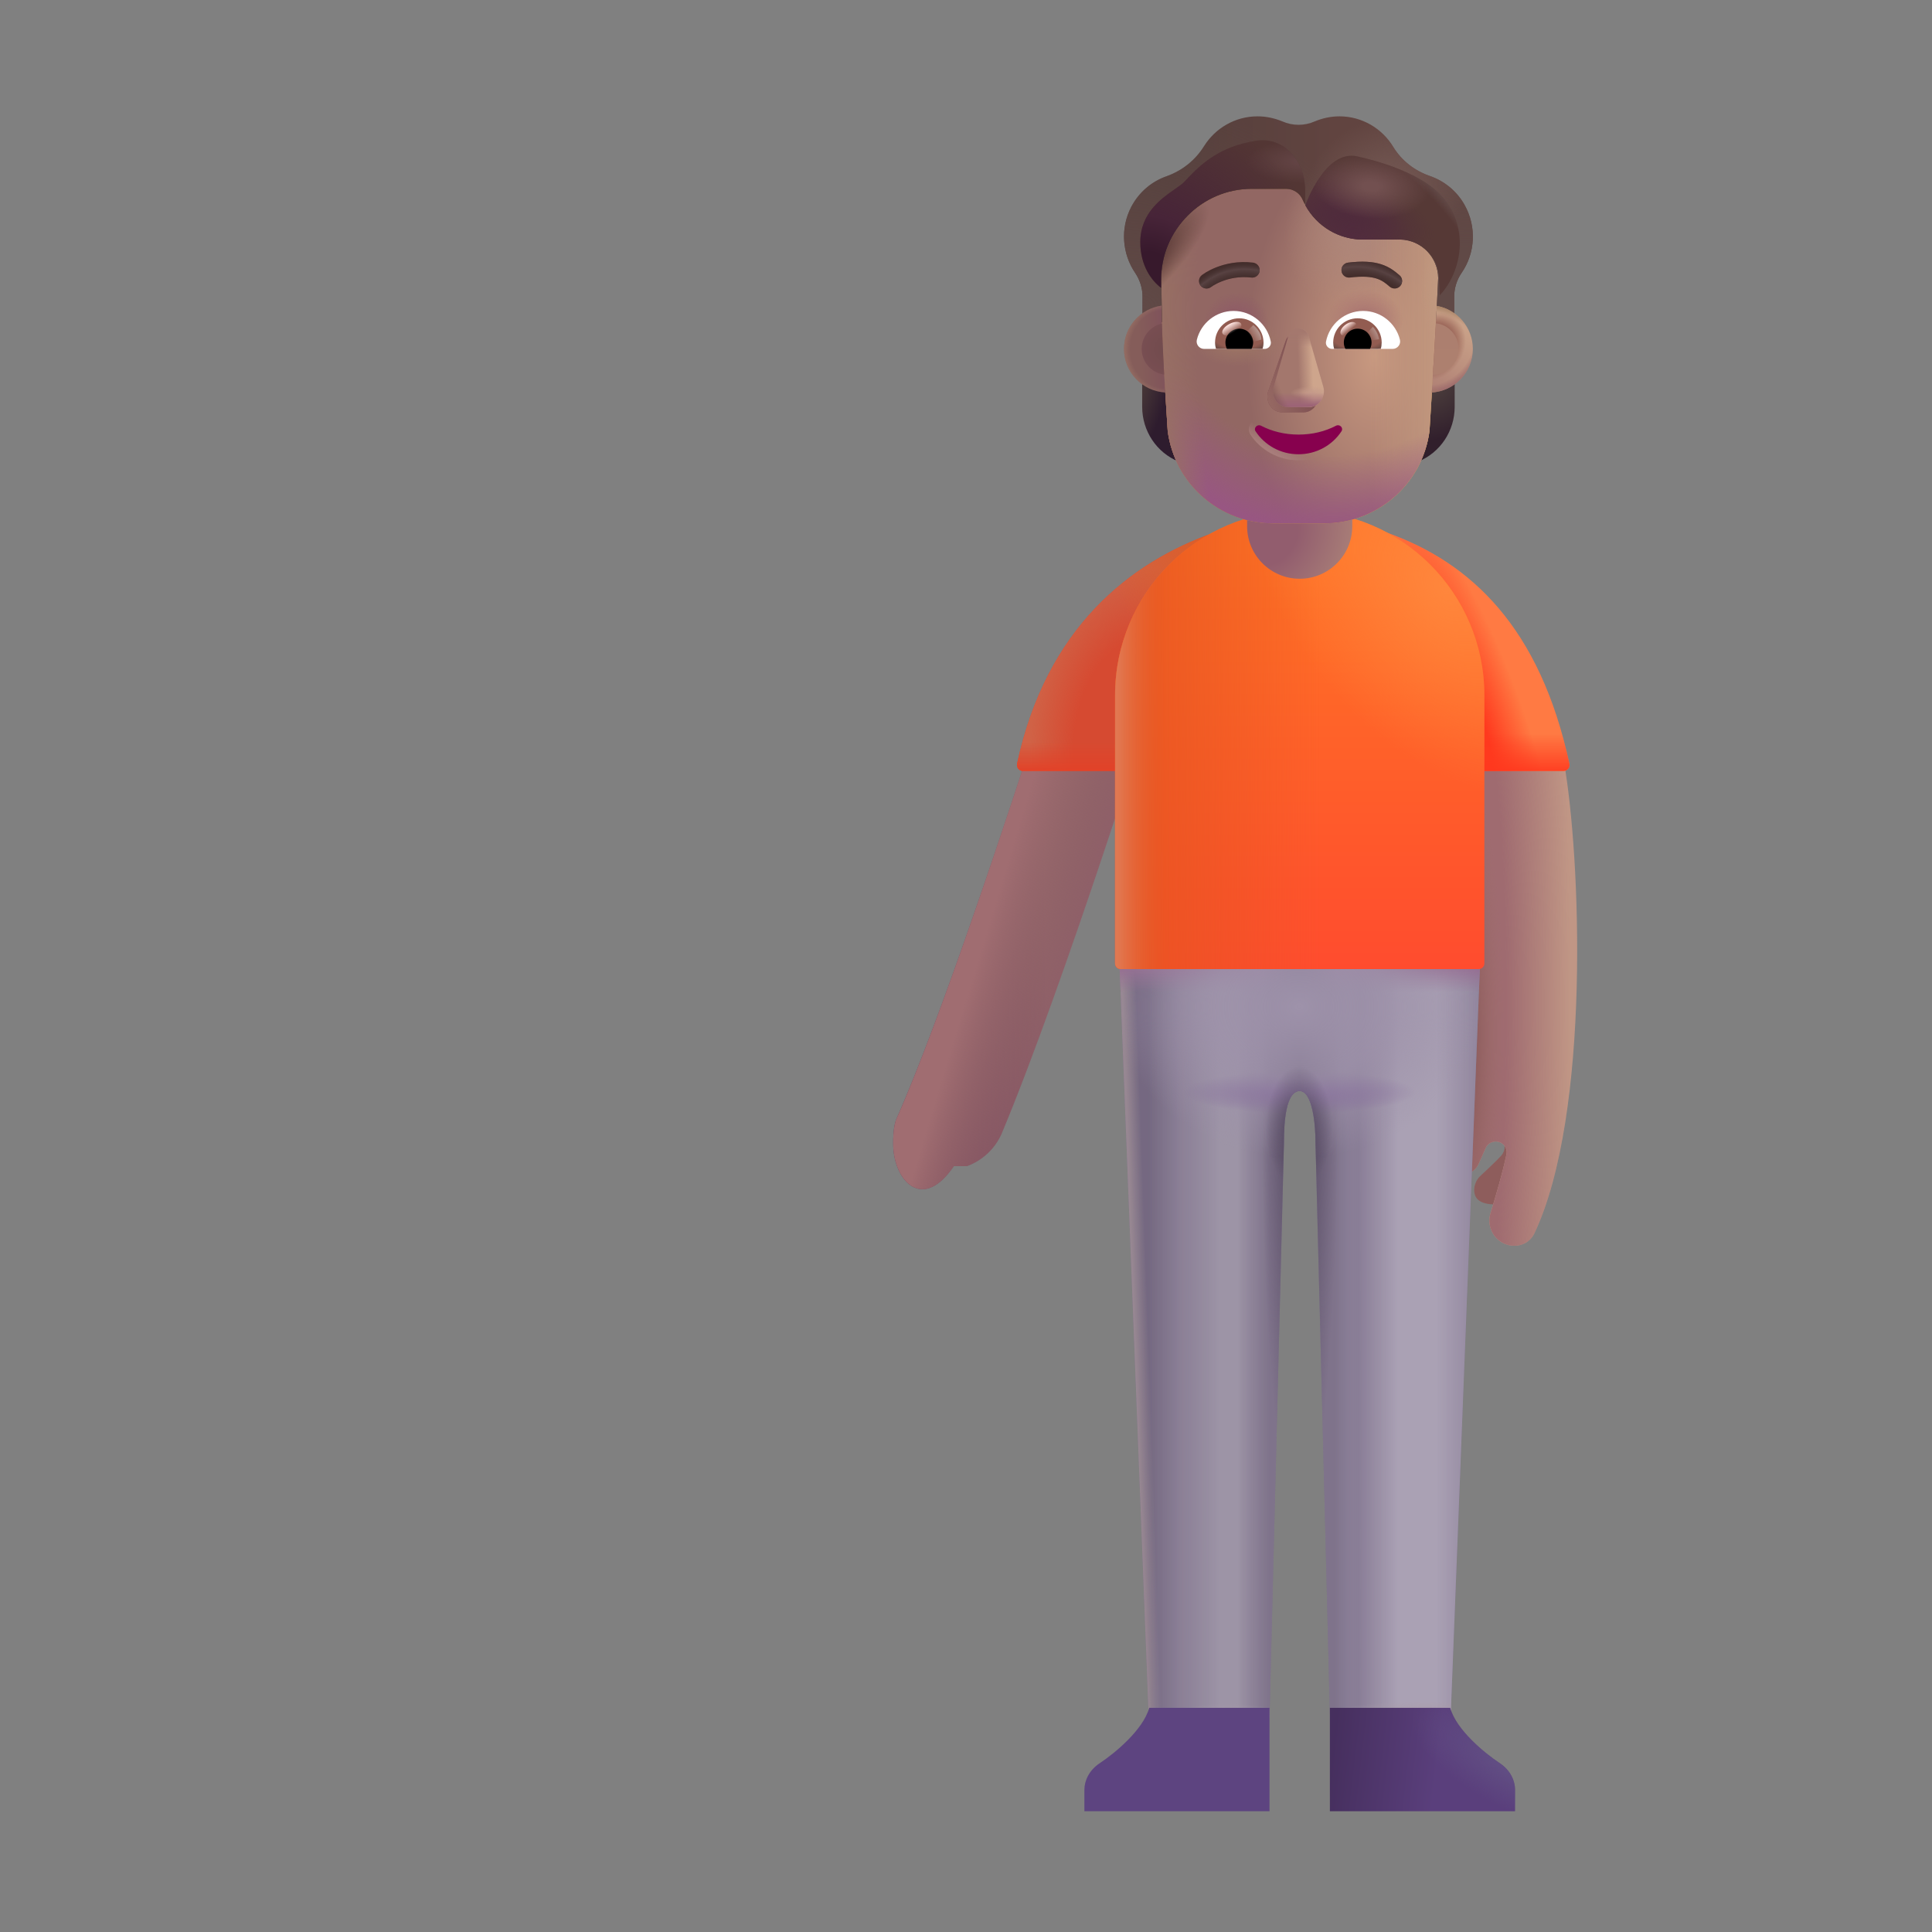 <svg width="32" height="32" viewBox="0 0 32 32" fill="none" xmlns="http://www.w3.org/2000/svg">
<rect x="0" y="0" width="32" height="32" fill="#808080" stroke="none"/>
<path d="M16.589 18.78C17.649 16.24 19.149 11.46 19.219 11.22L18.539 11.011C18.014 10.85 17.456 11.142 17.288 11.666C16.746 13.352 15.592 16.856 14.849 18.53C14.793 18.651 14.787 18.917 14.799 19.049C14.849 19.595 15.299 20.049 15.799 19.315H16.014C16.141 19.269 16.257 19.198 16.356 19.106C16.455 19.014 16.534 18.903 16.589 18.78Z" fill="url(#paint0_linear_4524_41537)"/>
<path d="M16.589 18.78C17.649 16.24 19.149 11.46 19.219 11.22L18.539 11.011C18.014 10.85 17.456 11.142 17.288 11.666C16.746 13.352 15.592 16.856 14.849 18.53C14.793 18.651 14.787 18.917 14.799 19.049C14.849 19.595 15.299 20.049 15.799 19.315H16.014C16.141 19.269 16.257 19.198 16.356 19.106C16.455 19.014 16.534 18.903 16.589 18.78Z" fill="url(#paint1_linear_4524_41537)"/>
<path d="M24.859 19.148C24.944 19.058 24.923 18.952 24.902 18.91H25.34L25.02 19.906C24.758 19.984 24.48 19.957 24.43 19.793C24.389 19.662 24.457 19.539 24.504 19.492C24.587 19.415 24.775 19.239 24.859 19.148Z" fill="#8E5D5C"/>
<path d="M25.414 20.429C26.352 18.447 26.183 14.171 25.901 12.605H24.229C24.301 15.031 24.074 17.859 23.935 19.128C23.924 19.231 23.968 19.331 24.051 19.393C24.201 19.504 24.415 19.448 24.49 19.278L24.607 19.015C24.645 18.929 24.743 18.886 24.833 18.916C24.917 18.944 24.97 19.029 24.952 19.117C24.891 19.416 24.78 19.795 24.688 20.09C24.623 20.297 24.726 20.521 24.927 20.603C25.113 20.679 25.328 20.611 25.414 20.429Z" fill="#C09685"/>
<path d="M25.414 20.429C26.352 18.447 26.183 14.171 25.901 12.605H24.229C24.301 15.031 24.074 17.859 23.935 19.128C23.924 19.231 23.968 19.331 24.051 19.393C24.201 19.504 24.415 19.448 24.49 19.278L24.607 19.015C24.645 18.929 24.743 18.886 24.833 18.916C24.917 18.944 24.97 19.029 24.952 19.117C24.891 19.416 24.78 19.795 24.688 20.09C24.623 20.297 24.726 20.521 24.927 20.603C25.113 20.679 25.328 20.611 25.414 20.429Z" fill="url(#paint2_radial_4524_41537)"/>
<path d="M25.414 20.429C26.352 18.447 26.183 14.171 25.901 12.605H24.229C24.301 15.031 24.074 17.859 23.935 19.128C23.924 19.231 23.968 19.331 24.051 19.393C24.201 19.504 24.415 19.448 24.49 19.278L24.607 19.015C24.645 18.929 24.743 18.886 24.833 18.916C24.917 18.944 24.97 19.029 24.952 19.117C24.891 19.416 24.78 19.795 24.688 20.09C24.623 20.297 24.726 20.521 24.927 20.603C25.113 20.679 25.328 20.611 25.414 20.429Z" fill="url(#paint3_radial_4524_41537)"/>
<path d="M16.846 12.649C17.332 10.395 18.713 9.315 20.114 8.82V12.77H16.943C16.88 12.77 16.833 12.711 16.846 12.649Z" fill="#D64A31"/>
<path d="M16.846 12.649C17.332 10.395 18.713 9.315 20.114 8.82V12.77H16.943C16.88 12.77 16.833 12.711 16.846 12.649Z" fill="url(#paint4_radial_4524_41537)"/>
<path d="M16.846 12.649C17.332 10.395 18.713 9.315 20.114 8.82V12.77H16.943C16.88 12.77 16.833 12.711 16.846 12.649Z" fill="url(#paint5_radial_4524_41537)"/>
<path d="M16.846 12.649C17.332 10.395 18.713 9.315 20.114 8.82V12.77H16.943C16.88 12.77 16.833 12.711 16.846 12.649Z" fill="url(#paint6_linear_4524_41537)"/>
<path d="M25.994 12.649C25.508 10.395 24.366 9.315 22.965 8.82V12.77H25.897C25.96 12.77 26.008 12.711 25.994 12.649Z" fill="#FF7A43"/>
<path d="M25.994 12.649C25.508 10.395 24.366 9.315 22.965 8.82V12.77H25.897C25.96 12.77 26.008 12.711 25.994 12.649Z" fill="url(#paint7_radial_4524_41537)"/>
<path d="M25.994 12.649C25.508 10.395 24.366 9.315 22.965 8.82V12.77H25.897C25.96 12.77 26.008 12.711 25.994 12.649Z" fill="url(#paint8_linear_4524_41537)"/>
<path d="M18.543 16L19.027 28.453H21.027L21.266 18.93C21.266 18.602 21.294 18.07 21.527 18.07C21.739 18.07 21.79 18.625 21.789 18.93L22.027 28.379L24.027 28.453L24.512 16H18.543Z" fill="#756983"/>
<path d="M18.543 16L19.027 28.453H21.027L21.266 18.93C21.266 18.602 21.294 18.07 21.527 18.07C21.739 18.07 21.79 18.625 21.789 18.93L22.027 28.379L24.027 28.453L24.512 16H18.543Z" fill="url(#paint9_linear_4524_41537)"/>
<path d="M18.543 16L19.027 28.453H21.027L21.266 18.93C21.266 18.602 21.294 18.07 21.527 18.07C21.739 18.07 21.79 18.625 21.789 18.93L22.027 28.379L24.027 28.453L24.512 16H18.543Z" fill="url(#paint10_linear_4524_41537)"/>
<path d="M18.543 16L19.027 28.453H21.027L21.266 18.93C21.266 18.602 21.294 18.07 21.527 18.07C21.739 18.07 21.79 18.625 21.789 18.93L22.027 28.379L24.027 28.453L24.512 16H18.543Z" fill="url(#paint11_linear_4524_41537)"/>
<path d="M18.543 16L19.027 28.453H21.027L21.266 18.93C21.266 18.602 21.294 18.07 21.527 18.07C21.739 18.07 21.79 18.625 21.789 18.93L22.027 28.379L24.027 28.453L24.512 16H18.543Z" fill="url(#paint12_linear_4524_41537)"/>
<path d="M18.543 16L19.027 28.453H21.027L21.266 18.93C21.266 18.602 21.294 18.07 21.527 18.07C21.739 18.07 21.79 18.625 21.789 18.93L22.027 28.379L24.027 28.453L24.512 16H18.543Z" fill="url(#paint13_radial_4524_41537)"/>
<path d="M18.543 16L19.027 28.453H21.027L21.266 18.93C21.266 18.602 21.294 18.07 21.527 18.07C21.739 18.07 21.79 18.625 21.789 18.93L22.027 28.379L24.027 28.453L24.512 16H18.543Z" fill="url(#paint14_radial_4524_41537)"/>
<path d="M18.543 16L19.027 28.453H21.027L21.266 18.93C21.266 18.602 21.294 18.07 21.527 18.07C21.739 18.07 21.79 18.625 21.789 18.93L22.027 28.379L24.027 28.453L24.512 16H18.543Z" fill="url(#paint15_radial_4524_41537)"/>
<path d="M18.543 16L19.027 28.453H21.027L21.266 18.93C21.266 18.602 21.294 18.07 21.527 18.07C21.739 18.07 21.79 18.625 21.789 18.93L22.027 28.379L24.027 28.453L24.512 16H18.543Z" fill="url(#paint16_radial_4524_41537)"/>
<path d="M18.543 16L19.027 28.453H21.027L21.266 18.93C21.266 18.602 21.294 18.07 21.527 18.07C21.739 18.07 21.79 18.625 21.789 18.93L22.027 28.379L24.027 28.453L24.512 16H18.543Z" fill="url(#paint17_radial_4524_41537)"/>
<path d="M18.543 16L19.027 28.453H21.027L21.266 18.93C21.266 18.602 21.294 18.07 21.527 18.07C21.739 18.07 21.79 18.625 21.789 18.93L22.027 28.379L24.027 28.453L24.512 16H18.543Z" fill="url(#paint18_radial_4524_41537)"/>
<path d="M18.469 11.516C18.469 9.826 19.838 8.457 21.527 8.457C23.217 8.457 24.586 9.826 24.586 11.516V15.957C24.586 16.009 24.544 16.051 24.492 16.051H18.562C18.511 16.051 18.469 16.009 18.469 15.957V11.516Z" fill="url(#paint19_linear_4524_41537)"/>
<path d="M18.469 11.516C18.469 9.826 19.838 8.457 21.527 8.457C23.217 8.457 24.586 9.826 24.586 11.516V15.957C24.586 16.009 24.544 16.051 24.492 16.051H18.562C18.511 16.051 18.469 16.009 18.469 15.957V11.516Z" fill="url(#paint20_linear_4524_41537)"/>
<path d="M18.469 11.516C18.469 9.826 19.838 8.457 21.527 8.457C23.217 8.457 24.586 9.826 24.586 11.516V15.957C24.586 16.009 24.544 16.051 24.492 16.051H18.562C18.511 16.051 18.469 16.009 18.469 15.957V11.516Z" fill="url(#paint21_linear_4524_41537)"/>
<path d="M18.469 11.516C18.469 9.826 19.838 8.457 21.527 8.457C23.217 8.457 24.586 9.826 24.586 11.516V15.957C24.586 16.009 24.544 16.051 24.492 16.051H18.562C18.511 16.051 18.469 16.009 18.469 15.957V11.516Z" fill="url(#paint22_radial_4524_41537)"/>
<path d="M20.656 7.363H22.398V8.715C22.398 9.196 22.008 9.586 21.527 9.586C21.046 9.586 20.656 9.196 20.656 8.715V7.363Z" fill="url(#paint23_radial_4524_41537)"/>
<path d="M23.688 6.459C23.838 6.454 23.979 6.403 24.094 6.32V6.738C24.094 7.139 23.855 7.496 23.492 7.645C23.568 7.482 23.621 7.304 23.647 7.115L23.688 6.459Z" fill="url(#paint24_radial_4524_41537)"/>
<path d="M19.324 6.459C19.174 6.454 19.033 6.403 18.918 6.32V6.738C18.918 7.139 19.157 7.496 19.52 7.645C19.443 7.482 19.391 7.304 19.365 7.115L19.324 6.459Z" fill="url(#paint25_radial_4524_41537)"/>
<path d="M19.341 7.139C19.457 8.015 20.203 8.668 21.086 8.668H21.932C22.815 8.668 23.561 8.015 23.677 7.139C23.73 6.293 23.783 5.451 23.822 4.606C23.817 4.262 23.546 3.978 23.203 3.963H22.575C22.146 3.963 21.758 3.711 21.582 3.316C21.537 3.203 21.427 3.128 21.306 3.128H20.734C19.906 3.128 19.234 3.807 19.234 4.645C19.234 5.48 19.287 6.302 19.341 7.139Z" fill="url(#paint26_radial_4524_41537)"/>
<path d="M19.341 7.139C19.457 8.015 20.203 8.668 21.086 8.668H21.932C22.815 8.668 23.561 8.015 23.677 7.139C23.73 6.293 23.783 5.451 23.822 4.606C23.817 4.262 23.546 3.978 23.203 3.963H22.575C22.146 3.963 21.758 3.711 21.582 3.316C21.537 3.203 21.427 3.128 21.306 3.128H20.734C19.906 3.128 19.234 3.807 19.234 4.645C19.234 5.48 19.287 6.302 19.341 7.139Z" fill="url(#paint27_radial_4524_41537)"/>
<path d="M19.341 7.139C19.457 8.015 20.203 8.668 21.086 8.668H21.932C22.815 8.668 23.561 8.015 23.677 7.139C23.73 6.293 23.783 5.451 23.822 4.606C23.817 4.262 23.546 3.978 23.203 3.963H22.575C22.146 3.963 21.758 3.711 21.582 3.316C21.537 3.203 21.427 3.128 21.306 3.128H20.734C19.906 3.128 19.234 3.807 19.234 4.645C19.234 5.48 19.287 6.302 19.341 7.139Z" fill="url(#paint28_radial_4524_41537)"/>
<path d="M19.341 7.139C19.457 8.015 20.203 8.668 21.086 8.668H21.932C22.815 8.668 23.561 8.015 23.677 7.139C23.73 6.293 23.783 5.451 23.822 4.606C23.817 4.262 23.546 3.978 23.203 3.963H22.575C22.146 3.963 21.758 3.711 21.582 3.316C21.537 3.203 21.427 3.128 21.306 3.128H20.734C19.906 3.128 19.234 3.807 19.234 4.645C19.234 5.48 19.287 6.302 19.341 7.139Z" fill="url(#paint29_linear_4524_41537)"/>
<path d="M19.341 7.139C19.457 8.015 20.203 8.668 21.086 8.668H21.932C22.815 8.668 23.561 8.015 23.677 7.139C23.73 6.293 23.783 5.451 23.822 4.606C23.817 4.262 23.546 3.978 23.203 3.963H22.575C22.146 3.963 21.758 3.711 21.582 3.316C21.537 3.203 21.427 3.128 21.306 3.128H20.734C19.906 3.128 19.234 3.807 19.234 4.645C19.234 5.48 19.287 6.302 19.341 7.139Z" fill="url(#paint30_radial_4524_41537)"/>
<path d="M19.341 7.139C19.457 8.015 20.203 8.668 21.086 8.668H21.932C22.815 8.668 23.561 8.015 23.677 7.139C23.73 6.293 23.783 5.451 23.822 4.606C23.817 4.262 23.546 3.978 23.203 3.963H22.575C22.146 3.963 21.758 3.711 21.582 3.316C21.537 3.203 21.427 3.128 21.306 3.128H20.734C19.906 3.128 19.234 3.807 19.234 4.645C19.234 5.48 19.287 6.302 19.341 7.139Z" fill="url(#paint31_radial_4524_41537)"/>
<path d="M19.341 7.139C19.457 8.015 20.203 8.668 21.086 8.668H21.932C22.815 8.668 23.561 8.015 23.677 7.139C23.73 6.293 23.783 5.451 23.822 4.606C23.817 4.262 23.546 3.978 23.203 3.963H22.575C22.146 3.963 21.758 3.711 21.582 3.316C21.537 3.203 21.427 3.128 21.306 3.128H20.734C19.906 3.128 19.234 3.807 19.234 4.645C19.234 5.48 19.287 6.302 19.341 7.139Z" fill="url(#paint32_radial_4524_41537)"/>
<path d="M19.341 7.139C19.457 8.015 20.203 8.668 21.086 8.668H21.932C22.815 8.668 23.561 8.015 23.677 7.139C23.73 6.293 23.783 5.451 23.822 4.606C23.817 4.262 23.546 3.978 23.203 3.963H22.575C22.146 3.963 21.758 3.711 21.582 3.316C21.537 3.203 21.427 3.128 21.306 3.128H20.734C19.906 3.128 19.234 3.807 19.234 4.645C19.234 5.48 19.287 6.302 19.341 7.139Z" fill="url(#paint33_radial_4524_41537)"/>
<path d="M19.341 7.139C19.457 8.015 20.203 8.668 21.086 8.668H21.932C22.815 8.668 23.561 8.015 23.677 7.139C23.73 6.293 23.783 5.451 23.822 4.606C23.817 4.262 23.546 3.978 23.203 3.963H22.575C22.146 3.963 21.758 3.711 21.582 3.316C21.537 3.203 21.427 3.128 21.306 3.128H20.734C19.906 3.128 19.234 3.807 19.234 4.645C19.234 5.48 19.287 6.302 19.341 7.139Z" fill="url(#paint34_radial_4524_41537)"/>
<path d="M19.341 7.139C19.457 8.015 20.203 8.668 21.086 8.668H21.932C22.815 8.668 23.561 8.015 23.677 7.139C23.73 6.293 23.783 5.451 23.822 4.606C23.817 4.262 23.546 3.978 23.203 3.963H22.575C22.146 3.963 21.758 3.711 21.582 3.316C21.537 3.203 21.427 3.128 21.306 3.128H20.734C19.906 3.128 19.234 3.807 19.234 4.645C19.234 5.48 19.287 6.302 19.341 7.139Z" fill="url(#paint35_radial_4524_41537)"/>
<path d="M19.341 7.139C19.457 8.015 20.203 8.668 21.086 8.668H21.932C22.815 8.668 23.561 8.015 23.677 7.139C23.73 6.293 23.783 5.451 23.822 4.606C23.817 4.262 23.546 3.978 23.203 3.963H22.575C22.146 3.963 21.758 3.711 21.582 3.316C21.537 3.203 21.427 3.128 21.306 3.128H20.734C19.906 3.128 19.234 3.807 19.234 4.645C19.234 5.48 19.287 6.302 19.341 7.139Z" fill="url(#paint36_radial_4524_41537)"/>
<path d="M21.288 5.665L21.003 6.49C20.955 6.66 21.072 6.83 21.237 6.83H21.59C21.756 6.83 21.872 6.657 21.824 6.49L21.585 5.665C21.534 5.482 21.342 5.482 21.288 5.665Z" fill="#6F3F46"/>
<path d="M21.288 5.665L21.003 6.49C20.955 6.66 21.072 6.83 21.237 6.83H21.59C21.756 6.83 21.872 6.657 21.824 6.49L21.585 5.665C21.534 5.482 21.342 5.482 21.288 5.665Z" fill="url(#paint37_radial_4524_41537)"/>
<path d="M21.336 5.577L21.097 6.402C21.048 6.572 21.165 6.742 21.331 6.742H21.684C21.849 6.742 21.966 6.569 21.918 6.402L21.679 5.577C21.628 5.394 21.389 5.394 21.336 5.577Z" fill="#A3776D"/>
<path d="M21.336 5.577L21.097 6.402C21.048 6.572 21.165 6.742 21.331 6.742H21.684C21.849 6.742 21.966 6.569 21.918 6.402L21.679 5.577C21.628 5.394 21.389 5.394 21.336 5.577Z" fill="url(#paint38_linear_4524_41537)"/>
<path d="M21.336 5.577L21.097 6.402C21.048 6.572 21.165 6.742 21.331 6.742H21.684C21.849 6.742 21.966 6.569 21.918 6.402L21.679 5.577C21.628 5.394 21.389 5.394 21.336 5.577Z" fill="url(#paint39_radial_4524_41537)"/>
<path d="M21.336 5.577L21.097 6.402C21.048 6.572 21.165 6.742 21.331 6.742H21.684C21.849 6.742 21.966 6.569 21.918 6.402L21.679 5.577C21.628 5.394 21.389 5.394 21.336 5.577Z" fill="url(#paint40_linear_4524_41537)"/>
<path d="M21.336 5.577L21.097 6.402C21.048 6.572 21.165 6.742 21.331 6.742H21.684C21.849 6.742 21.966 6.569 21.918 6.402L21.679 5.577C21.628 5.394 21.389 5.394 21.336 5.577Z" fill="url(#paint41_radial_4524_41537)"/>
<path d="M21.336 5.577L21.097 6.402C21.048 6.572 21.165 6.742 21.331 6.742H21.684C21.849 6.742 21.966 6.569 21.918 6.402L21.679 5.577C21.628 5.394 21.389 5.394 21.336 5.577Z" fill="url(#paint42_linear_4524_41537)"/>
<path fill-rule="evenodd" clip-rule="evenodd" d="M22.282 6.995C22.33 7.045 22.348 7.128 22.3 7.2C22.132 7.455 21.839 7.624 21.506 7.624C21.173 7.624 20.881 7.455 20.712 7.201C20.663 7.128 20.683 7.045 20.73 6.996C20.775 6.948 20.854 6.923 20.929 6.962L20.93 6.962C21.096 7.048 21.294 7.098 21.506 7.098C21.721 7.098 21.916 7.048 22.082 6.962L22.083 6.962C22.156 6.924 22.235 6.946 22.282 6.995Z" fill="url(#paint43_linear_4524_41537)"/>
<path d="M21.507 7.198C21.28 7.198 21.066 7.145 20.886 7.051C20.824 7.02 20.758 7.089 20.797 7.145C20.947 7.373 21.209 7.524 21.507 7.524C21.806 7.524 22.068 7.373 22.218 7.145C22.257 7.087 22.191 7.02 22.129 7.051C21.949 7.145 21.738 7.198 21.507 7.198Z" fill="url(#paint44_radial_4524_41537)"/>
<path d="M23.686 2.916C23.916 2.996 24.124 3.157 24.255 3.388C24.464 3.757 24.433 4.197 24.207 4.522C24.128 4.638 24.086 4.775 24.086 4.915V5.448C24.002 5.389 23.891 5.346 23.786 5.328L23.821 4.606C23.817 4.262 23.545 3.978 23.202 3.964H22.574C22.145 3.964 21.757 3.711 21.581 3.316C21.536 3.203 21.426 3.128 21.305 3.128H20.733C19.905 3.128 19.234 3.807 19.234 4.645L19.247 5.335C19.133 5.352 19.014 5.39 18.924 5.453V4.915C18.924 4.775 18.881 4.638 18.803 4.522C18.588 4.207 18.55 3.783 18.738 3.424C18.869 3.176 19.081 3.003 19.322 2.919C19.579 2.827 19.798 2.654 19.943 2.42C20.129 2.124 20.455 1.927 20.829 1.927C20.974 1.927 21.112 1.958 21.241 2.011C21.412 2.086 21.605 2.086 21.776 2.011C21.902 1.958 22.041 1.927 22.186 1.927C22.564 1.927 22.895 2.131 23.078 2.435C23.217 2.663 23.433 2.83 23.686 2.916Z" fill="url(#paint45_linear_4524_41537)"/>
<path d="M23.686 2.916C23.916 2.996 24.124 3.157 24.255 3.388C24.464 3.757 24.433 4.197 24.207 4.522C24.128 4.638 24.086 4.775 24.086 4.915V5.448C24.002 5.389 23.891 5.346 23.786 5.328L23.821 4.606C23.817 4.262 23.545 3.978 23.202 3.964H22.574C22.145 3.964 21.757 3.711 21.581 3.316C21.536 3.203 21.426 3.128 21.305 3.128H20.733C19.905 3.128 19.234 3.807 19.234 4.645L19.247 5.335C19.133 5.352 19.014 5.39 18.924 5.453V4.915C18.924 4.775 18.881 4.638 18.803 4.522C18.588 4.207 18.55 3.783 18.738 3.424C18.869 3.176 19.081 3.003 19.322 2.919C19.579 2.827 19.798 2.654 19.943 2.42C20.129 2.124 20.455 1.927 20.829 1.927C20.974 1.927 21.112 1.958 21.241 2.011C21.412 2.086 21.605 2.086 21.776 2.011C21.902 1.958 22.041 1.927 22.186 1.927C22.564 1.927 22.895 2.131 23.078 2.435C23.217 2.663 23.433 2.83 23.686 2.916Z" fill="url(#paint46_radial_4524_41537)"/>
<path d="M23.686 2.916C23.916 2.996 24.124 3.157 24.255 3.388C24.464 3.757 24.433 4.197 24.207 4.522C24.128 4.638 24.086 4.775 24.086 4.915V5.448C24.002 5.389 23.891 5.346 23.786 5.328L23.821 4.606C23.817 4.262 23.545 3.978 23.202 3.964H22.574C22.145 3.964 21.757 3.711 21.581 3.316C21.536 3.203 21.426 3.128 21.305 3.128H20.733C19.905 3.128 19.234 3.807 19.234 4.645L19.247 5.335C19.133 5.352 19.014 5.39 18.924 5.453V4.915C18.924 4.775 18.881 4.638 18.803 4.522C18.588 4.207 18.55 3.783 18.738 3.424C18.869 3.176 19.081 3.003 19.322 2.919C19.579 2.827 19.798 2.654 19.943 2.42C20.129 2.124 20.455 1.927 20.829 1.927C20.974 1.927 21.112 1.958 21.241 2.011C21.412 2.086 21.605 2.086 21.776 2.011C21.902 1.958 22.041 1.927 22.186 1.927C22.564 1.927 22.895 2.131 23.078 2.435C23.217 2.663 23.433 2.83 23.686 2.916Z" fill="url(#paint47_radial_4524_41537)"/>
<path d="M23.686 2.916C23.916 2.996 24.124 3.157 24.255 3.388C24.464 3.757 24.433 4.197 24.207 4.522C24.128 4.638 24.086 4.775 24.086 4.915V5.448C24.002 5.389 23.891 5.346 23.786 5.328L23.821 4.606C23.817 4.262 23.545 3.978 23.202 3.964H22.574C22.145 3.964 21.757 3.711 21.581 3.316C21.536 3.203 21.426 3.128 21.305 3.128H20.733C19.905 3.128 19.234 3.807 19.234 4.645L19.247 5.335C19.133 5.352 19.014 5.39 18.924 5.453V4.915C18.924 4.775 18.881 4.638 18.803 4.522C18.588 4.207 18.55 3.783 18.738 3.424C18.869 3.176 19.081 3.003 19.322 2.919C19.579 2.827 19.798 2.654 19.943 2.42C20.129 2.124 20.455 1.927 20.829 1.927C20.974 1.927 21.112 1.958 21.241 2.011C21.412 2.086 21.605 2.086 21.776 2.011C21.902 1.958 22.041 1.927 22.186 1.927C22.564 1.927 22.895 2.131 23.078 2.435C23.217 2.663 23.433 2.83 23.686 2.916Z" fill="url(#paint48_radial_4524_41537)"/>
<path d="M23.181 4.56C23.102 4.492 23.011 4.419 22.872 4.376C22.736 4.333 22.565 4.321 22.328 4.35C22.26 4.358 22.211 4.42 22.22 4.489C22.228 4.557 22.29 4.605 22.358 4.597C22.574 4.571 22.707 4.584 22.798 4.613C22.887 4.641 22.947 4.686 23.017 4.748C23.069 4.793 23.148 4.788 23.193 4.736C23.238 4.684 23.233 4.605 23.181 4.56Z" fill="#462D2B"/>
<path d="M23.181 4.56C23.102 4.492 23.011 4.419 22.872 4.376C22.736 4.333 22.565 4.321 22.328 4.35C22.26 4.358 22.211 4.42 22.22 4.489C22.228 4.557 22.29 4.605 22.358 4.597C22.574 4.571 22.707 4.584 22.798 4.613C22.887 4.641 22.947 4.686 23.017 4.748C23.069 4.793 23.148 4.788 23.193 4.736C23.238 4.684 23.233 4.605 23.181 4.56Z" fill="url(#paint49_radial_4524_41537)"/>
<path d="M19.974 4.511C20.015 4.487 20.073 4.456 20.147 4.427C20.294 4.37 20.504 4.319 20.755 4.35C20.823 4.359 20.872 4.421 20.863 4.489C20.855 4.557 20.793 4.606 20.725 4.597C20.523 4.573 20.355 4.613 20.238 4.659C20.179 4.682 20.133 4.707 20.102 4.725C20.087 4.734 20.076 4.742 20.069 4.747L20.061 4.752L20.06 4.753C20.006 4.795 19.928 4.785 19.886 4.731C19.843 4.676 19.853 4.598 19.907 4.556L19.974 4.511Z" fill="#462D2B"/>
<path d="M19.974 4.511C20.015 4.487 20.073 4.456 20.147 4.427C20.294 4.37 20.504 4.319 20.755 4.35C20.823 4.359 20.872 4.421 20.863 4.489C20.855 4.557 20.793 4.606 20.725 4.597C20.523 4.573 20.355 4.613 20.238 4.659C20.179 4.682 20.133 4.707 20.102 4.725C20.087 4.734 20.076 4.742 20.069 4.747L20.061 4.752L20.06 4.753C20.006 4.795 19.928 4.785 19.886 4.731C19.843 4.676 19.853 4.598 19.907 4.556L19.974 4.511Z" fill="url(#paint50_radial_4524_41537)"/>
<path d="M21.608 3.377C21.598 3.357 21.588 3.336 21.579 3.316C21.534 3.202 21.424 3.128 21.303 3.128H20.731C19.903 3.128 19.231 3.807 19.231 4.645V4.768C19.079 4.652 18.887 4.407 18.887 4.011C18.887 3.529 19.238 3.286 19.462 3.131C19.525 3.087 19.578 3.05 19.61 3.017C19.624 3.003 19.639 2.988 19.655 2.97C19.811 2.804 20.091 2.507 20.579 2.378C20.657 2.357 20.734 2.342 20.81 2.33C21.278 2.26 21.618 2.679 21.618 3.152V3.371L21.608 3.377Z" fill="#533634"/>
<path d="M21.608 3.377C21.598 3.357 21.588 3.336 21.579 3.316C21.534 3.202 21.424 3.128 21.303 3.128H20.731C19.903 3.128 19.231 3.807 19.231 4.645V4.768C19.079 4.652 18.887 4.407 18.887 4.011C18.887 3.529 19.238 3.286 19.462 3.131C19.525 3.087 19.578 3.05 19.61 3.017C19.624 3.003 19.639 2.988 19.655 2.97C19.811 2.804 20.091 2.507 20.579 2.378C20.657 2.357 20.734 2.342 20.81 2.33C21.278 2.26 21.618 2.679 21.618 3.152V3.371L21.608 3.377Z" fill="url(#paint51_radial_4524_41537)"/>
<path d="M21.608 3.377C21.598 3.357 21.588 3.336 21.579 3.316C21.534 3.202 21.424 3.128 21.303 3.128H20.731C19.903 3.128 19.231 3.807 19.231 4.645V4.768C19.079 4.652 18.887 4.407 18.887 4.011C18.887 3.529 19.238 3.286 19.462 3.131C19.525 3.087 19.578 3.05 19.61 3.017C19.624 3.003 19.639 2.988 19.655 2.97C19.811 2.804 20.091 2.507 20.579 2.378C20.657 2.357 20.734 2.342 20.81 2.33C21.278 2.26 21.618 2.679 21.618 3.152V3.371L21.608 3.377Z" fill="url(#paint52_radial_4524_41537)"/>
<path d="M23.847 4.891L23.834 4.608C23.829 4.265 23.546 3.982 23.203 3.968H22.575C22.175 3.968 21.812 3.75 21.621 3.402L21.621 3.402C21.621 3.402 21.944 2.469 22.481 2.59C22.873 2.678 23.292 2.817 23.613 3.026C24.396 3.537 24.259 4.458 23.847 4.891Z" fill="#563936"/>
<path d="M23.847 4.891L23.834 4.608C23.829 4.265 23.546 3.982 23.203 3.968H22.575C22.175 3.968 21.812 3.75 21.621 3.402L21.621 3.402C21.621 3.402 21.944 2.469 22.481 2.59C22.873 2.678 23.292 2.817 23.613 3.026C24.396 3.537 24.259 4.458 23.847 4.891Z" fill="url(#paint53_radial_4524_41537)"/>
<path d="M23.847 4.891L23.834 4.608C23.829 4.265 23.546 3.982 23.203 3.968H22.575C22.175 3.968 21.812 3.75 21.621 3.402L21.621 3.402C21.621 3.402 21.944 2.469 22.481 2.59C22.873 2.678 23.292 2.817 23.613 3.026C24.396 3.537 24.259 4.458 23.847 4.891Z" fill="url(#paint54_radial_4524_41537)"/>
<path d="M23.847 4.891L23.834 4.608C23.829 4.265 23.546 3.982 23.203 3.968H22.575C22.175 3.968 21.812 3.75 21.621 3.402L21.621 3.402C21.621 3.402 21.944 2.469 22.481 2.59C22.873 2.678 23.292 2.817 23.613 3.026C24.396 3.537 24.259 4.458 23.847 4.891Z" fill="url(#paint55_radial_4524_41537)"/>
<path d="M23.847 4.891L23.834 4.608C23.829 4.265 23.546 3.982 23.203 3.968H22.575C22.175 3.968 21.812 3.75 21.621 3.402L21.621 3.402C21.621 3.402 21.944 2.469 22.481 2.59C22.873 2.678 23.292 2.817 23.613 3.026C24.396 3.537 24.259 4.458 23.847 4.891Z" fill="url(#paint56_radial_4524_41537)"/>
<path d="M22.578 5.15C22.872 5.15 23.119 5.353 23.187 5.626C23.207 5.704 23.146 5.779 23.066 5.779H22.065C22.001 5.779 21.95 5.72 21.963 5.657C22.019 5.369 22.273 5.15 22.578 5.15Z" fill="white"/>
<path d="M22.485 5.272C22.707 5.272 22.885 5.453 22.885 5.673C22.885 5.709 22.88 5.746 22.87 5.779H22.097C22.087 5.744 22.082 5.709 22.082 5.673C22.082 5.453 22.262 5.272 22.485 5.272Z" fill="url(#paint57_radial_4524_41537)"/>
<path d="M22.258 5.673C22.258 5.546 22.36 5.444 22.487 5.444C22.615 5.444 22.717 5.546 22.717 5.673C22.717 5.712 22.708 5.748 22.691 5.779H22.285C22.267 5.748 22.258 5.712 22.258 5.673Z" fill="black"/>
<path d="M22.457 5.357C22.485 5.395 22.426 5.442 22.358 5.493C22.29 5.543 22.24 5.579 22.212 5.541C22.183 5.503 22.215 5.431 22.283 5.38C22.35 5.329 22.428 5.319 22.457 5.357Z" fill="url(#paint58_linear_4524_41537)"/>
<path d="M22.841 5.62C22.826 5.516 22.766 5.439 22.738 5.413L22.621 5.54L22.674 5.643L22.841 5.62Z" fill="url(#paint59_linear_4524_41537)"/>
<path d="M20.432 5.15C20.139 5.15 19.892 5.353 19.824 5.626C19.804 5.704 19.864 5.779 19.944 5.779H20.946C21.01 5.779 21.061 5.72 21.048 5.657C20.991 5.369 20.736 5.15 20.432 5.15Z" fill="white"/>
<path d="M20.526 5.272C20.303 5.272 20.125 5.453 20.125 5.673C20.125 5.71 20.131 5.746 20.14 5.779H20.913C20.923 5.744 20.928 5.71 20.928 5.673C20.926 5.453 20.748 5.272 20.526 5.272Z" fill="url(#paint60_radial_4524_41537)"/>
<path d="M20.756 5.673C20.756 5.546 20.654 5.444 20.526 5.444C20.399 5.444 20.297 5.546 20.297 5.673C20.297 5.712 20.306 5.748 20.322 5.779H20.729C20.745 5.748 20.756 5.712 20.756 5.673Z" fill="black"/>
<path d="M20.892 5.626C20.892 5.496 20.787 5.41 20.758 5.384L20.629 5.509L20.708 5.671L20.892 5.626Z" fill="url(#paint61_linear_4524_41537)"/>
<ellipse cx="20.403" cy="5.444" rx="0.174" ry="0.088" transform="rotate(-27.914 20.403 5.444)" fill="url(#paint62_linear_4524_41537)"/>
<path d="M23.715 6.5C23.744 6.022 23.773 5.545 23.798 5.067C24.137 5.127 24.395 5.423 24.395 5.779C24.395 6.163 24.094 6.478 23.715 6.5Z" fill="url(#paint63_linear_4524_41537)"/>
<path d="M23.715 6.5C23.744 6.022 23.773 5.545 23.798 5.067C24.137 5.127 24.395 5.423 24.395 5.779C24.395 6.163 24.094 6.478 23.715 6.5Z" fill="url(#paint64_radial_4524_41537)"/>
<path d="M23.715 6.5C23.744 6.022 23.773 5.545 23.798 5.067C24.137 5.127 24.395 5.423 24.395 5.779C24.395 6.163 24.094 6.478 23.715 6.5Z" fill="url(#paint65_radial_4524_41537)"/>
<path d="M23.715 6.5C23.744 6.022 23.773 5.545 23.798 5.067C24.137 5.127 24.395 5.423 24.395 5.779C24.395 6.163 24.094 6.478 23.715 6.5Z" fill="url(#paint66_radial_4524_41537)"/>
<path d="M19.238 5.063C18.887 5.113 18.617 5.414 18.617 5.779C18.617 6.164 18.919 6.479 19.3 6.5C19.271 6.02 19.247 5.543 19.238 5.063Z" fill="url(#paint67_linear_4524_41537)"/>
<path d="M19.238 5.063C18.887 5.113 18.617 5.414 18.617 5.779C18.617 6.164 18.919 6.479 19.3 6.5C19.271 6.02 19.247 5.543 19.238 5.063Z" fill="url(#paint68_radial_4524_41537)"/>
<path d="M19.245 5.36C19.053 5.403 18.91 5.574 18.91 5.779C18.91 5.996 19.072 6.176 19.282 6.204C19.267 5.923 19.253 5.642 19.245 5.36Z" fill="url(#paint69_radial_4524_41537)"/>
<path d="M23.734 6.208C23.752 5.923 23.768 5.638 23.784 5.354C23.996 5.38 24.159 5.56 24.159 5.779C24.159 6.015 23.969 6.206 23.734 6.208Z" fill="url(#paint70_linear_4524_41537)"/>
<path d="M17.961 29.642V30H21.027V28.287H19.035C18.933 28.654 18.461 29.041 18.219 29.201C18.032 29.324 17.961 29.502 17.961 29.642Z" fill="#5D4480"/>
<path d="M25.094 29.642V30H22.027V28.287H24.02C24.121 28.654 24.594 29.041 24.836 29.201C25.023 29.324 25.094 29.502 25.094 29.642Z" fill="url(#paint71_linear_4524_41537)"/>
<path d="M25.094 29.642V30H22.027V28.287H24.02C24.121 28.654 24.594 29.041 24.836 29.201C25.023 29.324 25.094 29.502 25.094 29.642Z" fill="url(#paint72_radial_4524_41537)"/>
<defs>
<linearGradient id="paint0_linear_4524_41537" x1="17.327" y1="14.115" x2="14.455" y2="14.138" gradientUnits="userSpaceOnUse">
<stop stop-color="#8F5F69"/>
<stop offset="1" stop-color="#6D3859"/>
</linearGradient>
<linearGradient id="paint1_linear_4524_41537" x1="17.223" y1="12.495" x2="18.783" y2="12.966" gradientUnits="userSpaceOnUse">
<stop stop-color="#A06D71"/>
<stop offset="1" stop-color="#8A6460" stop-opacity="0"/>
</linearGradient>
<radialGradient id="paint2_radial_4524_41537" cx="0" cy="0" r="1" gradientUnits="userSpaceOnUse" gradientTransform="translate(24.398 16.619) scale(1.609 15.414)">
<stop offset="0.341" stop-color="#9F6B70"/>
<stop offset="1" stop-color="#9F6B70" stop-opacity="0"/>
</radialGradient>
<radialGradient id="paint3_radial_4524_41537" cx="0" cy="0" r="1" gradientUnits="userSpaceOnUse" gradientTransform="translate(24.195 17.137) scale(0.719 4.578)">
<stop offset="0.087" stop-color="#815051"/>
<stop offset="1" stop-color="#9D6F68" stop-opacity="0"/>
</radialGradient>
<radialGradient id="paint4_radial_4524_41537" cx="0" cy="0" r="1" gradientUnits="userSpaceOnUse" gradientTransform="translate(19.039 12.512) rotate(180) scale(1.983 3.094)">
<stop offset="0.638" stop-color="#D06246" stop-opacity="0"/>
<stop offset="1" stop-color="#D06246"/>
</radialGradient>
<radialGradient id="paint5_radial_4524_41537" cx="0" cy="0" r="1" gradientUnits="userSpaceOnUse" gradientTransform="translate(20.088 8.82) rotate(140.755) scale(1.957 1.503)">
<stop stop-color="#DE5D25"/>
<stop offset="1" stop-color="#DE5D25" stop-opacity="0"/>
</radialGradient>
<linearGradient id="paint6_linear_4524_41537" x1="17.992" y1="12.77" x2="17.992" y2="12.293" gradientUnits="userSpaceOnUse">
<stop stop-color="#E24228"/>
<stop offset="1" stop-color="#E24228" stop-opacity="0"/>
</linearGradient>
<radialGradient id="paint7_radial_4524_41537" cx="0" cy="0" r="1" gradientUnits="userSpaceOnUse" gradientTransform="translate(24.321 11.965) rotate(-19.654) scale(0.929 3.854)">
<stop offset="0.251" stop-color="#FF391E"/>
<stop offset="1" stop-color="#FF391E" stop-opacity="0"/>
</radialGradient>
<linearGradient id="paint8_linear_4524_41537" x1="25.274" y1="12.855" x2="25.274" y2="12.152" gradientUnits="userSpaceOnUse">
<stop stop-color="#FF381E"/>
<stop offset="1" stop-color="#FF381E" stop-opacity="0"/>
</linearGradient>
<linearGradient id="paint9_linear_4524_41537" x1="18.868" y1="24.215" x2="19.095" y2="24.207" gradientUnits="userSpaceOnUse">
<stop stop-color="#A5949B"/>
<stop offset="1" stop-color="#A5949B" stop-opacity="0"/>
</linearGradient>
<linearGradient id="paint10_linear_4524_41537" x1="21.017" y1="24.166" x2="19.017" y2="24.166" gradientUnits="userSpaceOnUse">
<stop stop-color="#9E92AA" stop-opacity="0.5"/>
<stop offset="0.26" stop-color="#AAA1B4"/>
<stop offset="0.411" stop-color="#AAA1B4"/>
<stop offset="0.74" stop-color="#9E92AA" stop-opacity="0.8"/>
<stop offset="1" stop-color="#9E92AA" stop-opacity="0.2"/>
</linearGradient>
<linearGradient id="paint11_linear_4524_41537" x1="24.517" y1="24.166" x2="22.017" y2="24.166" gradientUnits="userSpaceOnUse">
<stop stop-color="#ABA1B5" stop-opacity="0.2"/>
<stop offset="0.292" stop-color="#AAA1B4"/>
<stop offset="0.469" stop-color="#AAA1B4"/>
<stop offset="0.542" stop-color="#AAA1B4"/>
<stop offset="0.807" stop-color="#ABA1B5" stop-opacity="0"/>
<stop offset="0.958" stop-color="#261F2C" stop-opacity="0.1"/>
</linearGradient>
<linearGradient id="paint12_linear_4524_41537" x1="21.527" y1="16" x2="21.527" y2="16.434" gradientUnits="userSpaceOnUse">
<stop stop-color="#966D92"/>
<stop offset="1" stop-color="#966D92" stop-opacity="0"/>
</linearGradient>
<radialGradient id="paint13_radial_4524_41537" cx="0" cy="0" r="1" gradientUnits="userSpaceOnUse" gradientTransform="translate(23.603 28.453) rotate(-90) scale(0.27 1.859)">
<stop stop-color="#AA9BA7"/>
<stop offset="1" stop-color="#AA9BA7" stop-opacity="0"/>
</radialGradient>
<radialGradient id="paint14_radial_4524_41537" cx="0" cy="0" r="1" gradientUnits="userSpaceOnUse" gradientTransform="translate(21.527 18.09) rotate(90) scale(7.077 0.635)">
<stop stop-color="#4E425A"/>
<stop offset="1" stop-color="#4E425A" stop-opacity="0"/>
</radialGradient>
<radialGradient id="paint15_radial_4524_41537" cx="0" cy="0" r="1" gradientUnits="userSpaceOnUse" gradientTransform="translate(21.527 18.09) rotate(-90) scale(0.359 1.919)">
<stop stop-color="#704C8E"/>
<stop offset="1" stop-color="#704C8E" stop-opacity="0"/>
</radialGradient>
<radialGradient id="paint16_radial_4524_41537" cx="0" cy="0" r="1" gradientUnits="userSpaceOnUse" gradientTransform="translate(21.517 16.666) rotate(-90) scale(2.5 3.04)">
<stop stop-color="#9E92AA"/>
<stop offset="0.481" stop-color="#9E92AA" stop-opacity="0.8"/>
<stop offset="1" stop-color="#9E92AA" stop-opacity="0"/>
</radialGradient>
<radialGradient id="paint17_radial_4524_41537" cx="0" cy="0" r="1" gradientUnits="userSpaceOnUse" gradientTransform="translate(20.322 28.543) rotate(-90) scale(0.328 1.206)">
<stop stop-color="#AA9BA7"/>
<stop offset="1" stop-color="#AA9BA7" stop-opacity="0"/>
</radialGradient>
<radialGradient id="paint18_radial_4524_41537" cx="0" cy="0" r="1" gradientUnits="userSpaceOnUse" gradientTransform="translate(21.517 18.666) rotate(90) scale(1 0.555)">
<stop stop-color="#4E425A"/>
<stop offset="1" stop-color="#4E425A" stop-opacity="0"/>
</radialGradient>
<linearGradient id="paint19_linear_4524_41537" x1="21.527" y1="9.09" x2="21.527" y2="16.051" gradientUnits="userSpaceOnUse">
<stop stop-color="#FF7325"/>
<stop offset="1" stop-color="#FF4C2E"/>
</linearGradient>
<linearGradient id="paint20_linear_4524_41537" x1="18.159" y1="14.745" x2="21.897" y2="14.745" gradientUnits="userSpaceOnUse">
<stop stop-color="#E55520"/>
<stop offset="1" stop-color="#E55520" stop-opacity="0"/>
</linearGradient>
<linearGradient id="paint21_linear_4524_41537" x1="18.517" y1="14.745" x2="21.897" y2="14.745" gradientUnits="userSpaceOnUse">
<stop stop-color="#E17851"/>
<stop offset="0.249" stop-color="#E55520" stop-opacity="0"/>
</linearGradient>
<radialGradient id="paint22_radial_4524_41537" cx="0" cy="0" r="1" gradientUnits="userSpaceOnUse" gradientTransform="translate(23.931 9.746) rotate(140.013) scale(2.529 3.925)">
<stop stop-color="#FF863C"/>
<stop offset="1" stop-color="#FF863C" stop-opacity="0"/>
</radialGradient>
<radialGradient id="paint23_radial_4524_41537" cx="0" cy="0" r="1" gradientUnits="userSpaceOnUse" gradientTransform="translate(21.051 8.861) rotate(31.145) scale(1.686 2.138)">
<stop offset="0.243" stop-color="#925D6E"/>
<stop offset="1" stop-color="#B18B7B"/>
</radialGradient>
<radialGradient id="paint24_radial_4524_41537" cx="0" cy="0" r="1" gradientUnits="userSpaceOnUse" gradientTransform="translate(23.639 6.32) rotate(69.657) scale(0.967 1.149)">
<stop offset="0.215" stop-color="#493B3B"/>
<stop offset="1" stop-color="#311F2C"/>
</radialGradient>
<radialGradient id="paint25_radial_4524_41537" cx="0" cy="0" r="1" gradientUnits="userSpaceOnUse" gradientTransform="translate(18.788 6.54) rotate(17.447) scale(0.695 2.143)">
<stop stop-color="#4C3C39"/>
<stop offset="0.746" stop-color="#2E1C2E"/>
</radialGradient>
<radialGradient id="paint26_radial_4524_41537" cx="0" cy="0" r="1" gradientUnits="userSpaceOnUse" gradientTransform="translate(22.767 5.898) rotate(180) scale(2.347 4.151)">
<stop stop-color="#FFE846"/>
<stop offset="1" stop-color="#F5A129"/>
</radialGradient>
<radialGradient id="paint27_radial_4524_41537" cx="0" cy="0" r="1" gradientUnits="userSpaceOnUse" gradientTransform="translate(22.767 5.898) rotate(-180) scale(2.112 3.736)">
<stop stop-color="#C89980"/>
<stop offset="1" stop-color="#926763"/>
</radialGradient>
<radialGradient id="paint28_radial_4524_41537" cx="0" cy="0" r="1" gradientUnits="userSpaceOnUse" gradientTransform="translate(22.597 3.663) rotate(121.159) scale(1.512 1.249)">
<stop offset="0.078" stop-color="#AF887B"/>
<stop offset="1" stop-color="#AF887B" stop-opacity="0"/>
</radialGradient>
<linearGradient id="paint29_linear_4524_41537" x1="23.822" y1="6.654" x2="22.687" y2="6.654" gradientUnits="userSpaceOnUse">
<stop stop-color="#C2987E"/>
<stop offset="1" stop-color="#C2987E" stop-opacity="0"/>
</linearGradient>
<radialGradient id="paint30_radial_4524_41537" cx="0" cy="0" r="1" gradientUnits="userSpaceOnUse" gradientTransform="translate(22.217 3.243) rotate(94.704) scale(5.596 4.634)">
<stop offset="0.767" stop-color="#985682" stop-opacity="0"/>
<stop offset="1" stop-color="#985682"/>
</radialGradient>
<radialGradient id="paint31_radial_4524_41537" cx="0" cy="0" r="1" gradientUnits="userSpaceOnUse" gradientTransform="translate(22.606 5.309) rotate(-90) scale(0.515 0.638)">
<stop offset="0.325" stop-color="#AB7872"/>
<stop offset="1" stop-color="#AB7872" stop-opacity="0"/>
</radialGradient>
<radialGradient id="paint32_radial_4524_41537" cx="0" cy="0" r="1" gradientUnits="userSpaceOnUse" gradientTransform="translate(20.475 5.329) rotate(-89.794) scale(0.491 0.535)">
<stop offset="0.378" stop-color="#8F5D66"/>
<stop offset="1" stop-color="#8F5D66" stop-opacity="0"/>
</radialGradient>
<radialGradient id="paint33_radial_4524_41537" cx="0" cy="0" r="1" gradientUnits="userSpaceOnUse" gradientTransform="translate(23.048 6.341) rotate(176.388) scale(3.821 9.761)">
<stop offset="0.836" stop-color="#987064" stop-opacity="0"/>
<stop offset="1" stop-color="#987064"/>
</radialGradient>
<radialGradient id="paint34_radial_4524_41537" cx="0" cy="0" r="1" gradientUnits="userSpaceOnUse" gradientTransform="translate(18.459 4.671) rotate(-40.741) scale(2.006 0.593)">
<stop offset="0.539" stop-color="#63413D"/>
<stop offset="1" stop-color="#63413D" stop-opacity="0"/>
</radialGradient>
<radialGradient id="paint35_radial_4524_41537" cx="0" cy="0" r="1" gradientUnits="userSpaceOnUse" gradientTransform="translate(23.996 4.588) rotate(95.368) scale(1.126 0.45)">
<stop offset="0.245" stop-color="#BF9980"/>
<stop offset="1" stop-color="#BF9980" stop-opacity="0"/>
</radialGradient>
<radialGradient id="paint36_radial_4524_41537" cx="0" cy="0" r="1" gradientUnits="userSpaceOnUse" gradientTransform="translate(20.512 5.676) rotate(90) scale(0.391 0.751)">
<stop stop-color="#9E7765"/>
<stop offset="1" stop-color="#9E7765" stop-opacity="0"/>
</radialGradient>
<radialGradient id="paint37_radial_4524_41537" cx="0" cy="0" r="1" gradientUnits="userSpaceOnUse" gradientTransform="translate(16.518 11.166) rotate(-72.474) scale(9.962 6.402)">
<stop offset="0.672" stop-color="#A3776D"/>
<stop offset="0.891" stop-color="#A3776D" stop-opacity="0"/>
</radialGradient>
<linearGradient id="paint38_linear_4524_41537" x1="21.884" y1="6.201" x2="21.507" y2="6.216" gradientUnits="userSpaceOnUse">
<stop offset="0.36" stop-color="#CEA58C"/>
<stop offset="1" stop-color="#CEA58C" stop-opacity="0"/>
</linearGradient>
<radialGradient id="paint39_radial_4524_41537" cx="0" cy="0" r="1" gradientUnits="userSpaceOnUse" gradientTransform="translate(21.717 6.509) rotate(90) scale(0.11 0.344)">
<stop stop-color="#C59A8A"/>
<stop offset="1" stop-color="#C59A8A" stop-opacity="0"/>
</radialGradient>
<linearGradient id="paint40_linear_4524_41537" x1="21.507" y1="6.712" x2="21.507" y2="6.503" gradientUnits="userSpaceOnUse">
<stop stop-color="#9C6376"/>
<stop offset="1" stop-color="#9C6376" stop-opacity="0"/>
</linearGradient>
<radialGradient id="paint41_radial_4524_41537" cx="0" cy="0" r="1" gradientUnits="userSpaceOnUse" gradientTransform="translate(21.769 6.253) rotate(156.092) scale(0.831 1.335)">
<stop offset="0.702" stop-color="#8A5F5C" stop-opacity="0"/>
<stop offset="1" stop-color="#744A4A"/>
<stop offset="1" stop-color="#8A5F5C"/>
</radialGradient>
<linearGradient id="paint42_linear_4524_41537" x1="21.507" y1="5.498" x2="21.507" y2="5.743" gradientUnits="userSpaceOnUse">
<stop stop-color="#A4786E"/>
<stop offset="1" stop-color="#A4786E" stop-opacity="0"/>
</linearGradient>
<linearGradient id="paint43_linear_4524_41537" x1="21.041" y1="7.468" x2="21.238" y2="7.159" gradientUnits="userSpaceOnUse">
<stop stop-color="#A87D7B"/>
<stop offset="0.663" stop-color="#A87D7B" stop-opacity="0"/>
</linearGradient>
<radialGradient id="paint44_radial_4524_41537" cx="0" cy="0" r="1" gradientUnits="userSpaceOnUse" gradientTransform="translate(21.287 7.524) rotate(-26.18) scale(1.091 4.391)">
<stop offset="0.562" stop-color="#87014E"/>
<stop offset="1" stop-color="#87004D"/>
</radialGradient>
<linearGradient id="paint45_linear_4524_41537" x1="24.582" y1="3.356" x2="19.37" y2="3.356" gradientUnits="userSpaceOnUse">
<stop offset="0.471" stop-color="#614440"/>
<stop offset="1" stop-color="#543F3C"/>
</linearGradient>
<radialGradient id="paint46_radial_4524_41537" cx="0" cy="0" r="1" gradientUnits="userSpaceOnUse" gradientTransform="translate(18.944 5.034) rotate(-69.026) scale(3.437 4.877)">
<stop stop-color="#604946"/>
<stop offset="1" stop-color="#604946" stop-opacity="0"/>
</radialGradient>
<radialGradient id="paint47_radial_4524_41537" cx="0" cy="0" r="1" gradientUnits="userSpaceOnUse" gradientTransform="translate(24.052 5.061) rotate(-103.052) scale(3.02 4.285)">
<stop offset="0.303" stop-color="#604946"/>
<stop offset="1" stop-color="#604946" stop-opacity="0"/>
</radialGradient>
<radialGradient id="paint48_radial_4524_41537" cx="0" cy="0" r="1" gradientUnits="userSpaceOnUse" gradientTransform="translate(22.956 3.135) rotate(-115.408) scale(1.184 1.398)">
<stop stop-color="#765A55"/>
<stop offset="1" stop-color="#765A55" stop-opacity="0"/>
</radialGradient>
<radialGradient id="paint49_radial_4524_41537" cx="0" cy="0" r="1" gradientUnits="userSpaceOnUse" gradientTransform="translate(22.759 7.494) rotate(81.87) scale(7.232 4.204)">
<stop offset="0.391" stop-color="#30211F" stop-opacity="0"/>
<stop offset="0.428" stop-color="#584242"/>
<stop offset="0.462" stop-color="#30211F" stop-opacity="0"/>
</radialGradient>
<radialGradient id="paint50_radial_4524_41537" cx="0" cy="0" r="1" gradientUnits="userSpaceOnUse" gradientTransform="translate(21.017 7.166) rotate(75.964) scale(6.185 3.843)">
<stop offset="0.403" stop-color="#30211F" stop-opacity="0"/>
<stop offset="0.446" stop-color="#584242"/>
<stop offset="0.473" stop-color="#30211F" stop-opacity="0"/>
</radialGradient>
<radialGradient id="paint51_radial_4524_41537" cx="0" cy="0" r="1" gradientUnits="userSpaceOnUse" gradientTransform="translate(21.618 2.67) rotate(180) scale(0.988 0.367)">
<stop stop-color="#654647"/>
<stop offset="1" stop-color="#654647" stop-opacity="0"/>
</radialGradient>
<radialGradient id="paint52_radial_4524_41537" cx="0" cy="0" r="1" gradientUnits="userSpaceOnUse" gradientTransform="translate(19.066 4.439) rotate(-57.724) scale(2.705 2.997)">
<stop offset="0.093" stop-color="#37192C"/>
<stop offset="0.311" stop-color="#472438"/>
<stop offset="1" stop-color="#472438" stop-opacity="0"/>
</radialGradient>
<radialGradient id="paint53_radial_4524_41537" cx="0" cy="0" r="1" gradientUnits="userSpaceOnUse" gradientTransform="translate(22.368 3.865) rotate(-38.837) scale(2.026 3.139)">
<stop stop-color="#532C3F"/>
<stop offset="0.445" stop-color="#532C3F" stop-opacity="0"/>
</radialGradient>
<radialGradient id="paint54_radial_4524_41537" cx="0" cy="0" r="1" gradientUnits="userSpaceOnUse" gradientTransform="translate(22.689 4.429) rotate(-41.829) scale(1.782 3.263)">
<stop offset="0.857" stop-color="#685351" stop-opacity="0"/>
<stop offset="1" stop-color="#685351"/>
</radialGradient>
<radialGradient id="paint55_radial_4524_41537" cx="0" cy="0" r="1" gradientUnits="userSpaceOnUse" gradientTransform="translate(22.302 3.612) rotate(12.654) scale(1.484 0.621)">
<stop stop-color="#4F2B3C"/>
<stop offset="1" stop-color="#4F2B3C" stop-opacity="0"/>
</radialGradient>
<radialGradient id="paint56_radial_4524_41537" cx="0" cy="0" r="1" gradientUnits="userSpaceOnUse" gradientTransform="translate(22.709 3.088) rotate(-85.601) scale(6.668 12.207)">
<stop offset="0.011" stop-color="#725050"/>
<stop offset="0.08" stop-color="#725050" stop-opacity="0"/>
</radialGradient>
<radialGradient id="paint57_radial_4524_41537" cx="0" cy="0" r="1" gradientUnits="userSpaceOnUse" gradientTransform="translate(22.483 5.487) rotate(90) scale(0.364 0.579)">
<stop offset="0.802" stop-color="#925C51"/>
<stop offset="1" stop-color="#694B43"/>
<stop offset="1" stop-color="#804D49"/>
<stop offset="1" stop-color="#85534D"/>
</radialGradient>
<linearGradient id="paint58_linear_4524_41537" x1="23.209" y1="6.455" x2="22.307" y2="5.367" gradientUnits="userSpaceOnUse">
<stop offset="0.92" stop-color="#FFE6E2" stop-opacity="0"/>
<stop offset="1" stop-color="#FFE6E2"/>
</linearGradient>
<linearGradient id="paint59_linear_4524_41537" x1="22.833" y1="5.511" x2="22.692" y2="5.597" gradientUnits="userSpaceOnUse">
<stop stop-color="#B4948D"/>
<stop offset="1" stop-color="#B4948D" stop-opacity="0"/>
</linearGradient>
<radialGradient id="paint60_radial_4524_41537" cx="0" cy="0" r="1" gradientUnits="userSpaceOnUse" gradientTransform="translate(20.526 5.487) rotate(90) scale(0.364 0.579)">
<stop offset="0.802" stop-color="#925C51"/>
<stop offset="1" stop-color="#694B43"/>
<stop offset="1" stop-color="#804D49"/>
<stop offset="1" stop-color="#85534D"/>
</radialGradient>
<linearGradient id="paint61_linear_4524_41537" x1="20.86" y1="5.511" x2="20.72" y2="5.597" gradientUnits="userSpaceOnUse">
<stop stop-color="#B4948D"/>
<stop offset="1" stop-color="#B4948D" stop-opacity="0"/>
</linearGradient>
<linearGradient id="paint62_linear_4524_41537" x1="20.515" y1="7.205" x2="20.408" y2="5.362" gradientUnits="userSpaceOnUse">
<stop offset="0.92" stop-color="#FFE6E2" stop-opacity="0"/>
<stop offset="1" stop-color="#FFE6E2"/>
</linearGradient>
<linearGradient id="paint63_linear_4524_41537" x1="24.395" y1="5.523" x2="23.853" y2="6.5" gradientUnits="userSpaceOnUse">
<stop stop-color="#C9A188"/>
<stop offset="1" stop-color="#B08175"/>
</linearGradient>
<radialGradient id="paint64_radial_4524_41537" cx="0" cy="0" r="1" gradientUnits="userSpaceOnUse" gradientTransform="translate(23.578 5.493) rotate(74.347) scale(1.046 0.998)">
<stop offset="0.856" stop-color="#9A676A" stop-opacity="0"/>
<stop offset="1" stop-color="#9A676A"/>
</radialGradient>
<radialGradient id="paint65_radial_4524_41537" cx="0" cy="0" r="1" gradientUnits="userSpaceOnUse" gradientTransform="translate(23.74 5.737) rotate(-53.92) scale(0.6 0.503)">
<stop offset="0.664" stop-color="#9E6A5C"/>
<stop offset="1" stop-color="#9E6A5C" stop-opacity="0"/>
</radialGradient>
<radialGradient id="paint66_radial_4524_41537" cx="0" cy="0" r="1" gradientUnits="userSpaceOnUse" gradientTransform="translate(23.791 5.815) rotate(-69.263) scale(0.744 0.994)">
<stop offset="0.803" stop-color="#A47F62" stop-opacity="0"/>
<stop offset="1" stop-color="#A47F62"/>
</radialGradient>
<linearGradient id="paint67_linear_4524_41537" x1="18.881" y1="5.84" x2="19.535" y2="5.783" gradientUnits="userSpaceOnUse">
<stop stop-color="#855D5A"/>
<stop offset="1" stop-color="#7D4D5B"/>
</linearGradient>
<radialGradient id="paint68_radial_4524_41537" cx="0" cy="0" r="1" gradientUnits="userSpaceOnUse" gradientTransform="translate(19.3 5.782) rotate(-180) scale(0.744 0.83)">
<stop offset="0.778" stop-color="#9D7667" stop-opacity="0"/>
<stop offset="1" stop-color="#9D7667"/>
</radialGradient>
<radialGradient id="paint69_radial_4524_41537" cx="0" cy="0" r="1" gradientUnits="userSpaceOnUse" gradientTransform="translate(19.322 5.782) rotate(170.26) scale(0.417 0.428)">
<stop stop-color="#714B4D"/>
<stop offset="1" stop-color="#784E52"/>
</radialGradient>
<linearGradient id="paint70_linear_4524_41537" x1="23.947" y1="5.354" x2="23.947" y2="6.208" gradientUnits="userSpaceOnUse">
<stop stop-color="#AC7F6F"/>
<stop offset="1" stop-color="#AD806F"/>
</linearGradient>
<linearGradient id="paint71_linear_4524_41537" x1="23.775" y1="29.548" x2="22.027" y2="29.345" gradientUnits="userSpaceOnUse">
<stop stop-color="#5A3F7C"/>
<stop offset="1" stop-color="#462F5E"/>
</linearGradient>
<radialGradient id="paint72_radial_4524_41537" cx="0" cy="0" r="1" gradientUnits="userSpaceOnUse" gradientTransform="translate(25.094 29.236) rotate(-153.096) scale(1.865 0.727)">
<stop stop-color="#635185"/>
<stop offset="1" stop-color="#635185" stop-opacity="0"/>
</radialGradient>
</defs>
</svg>
